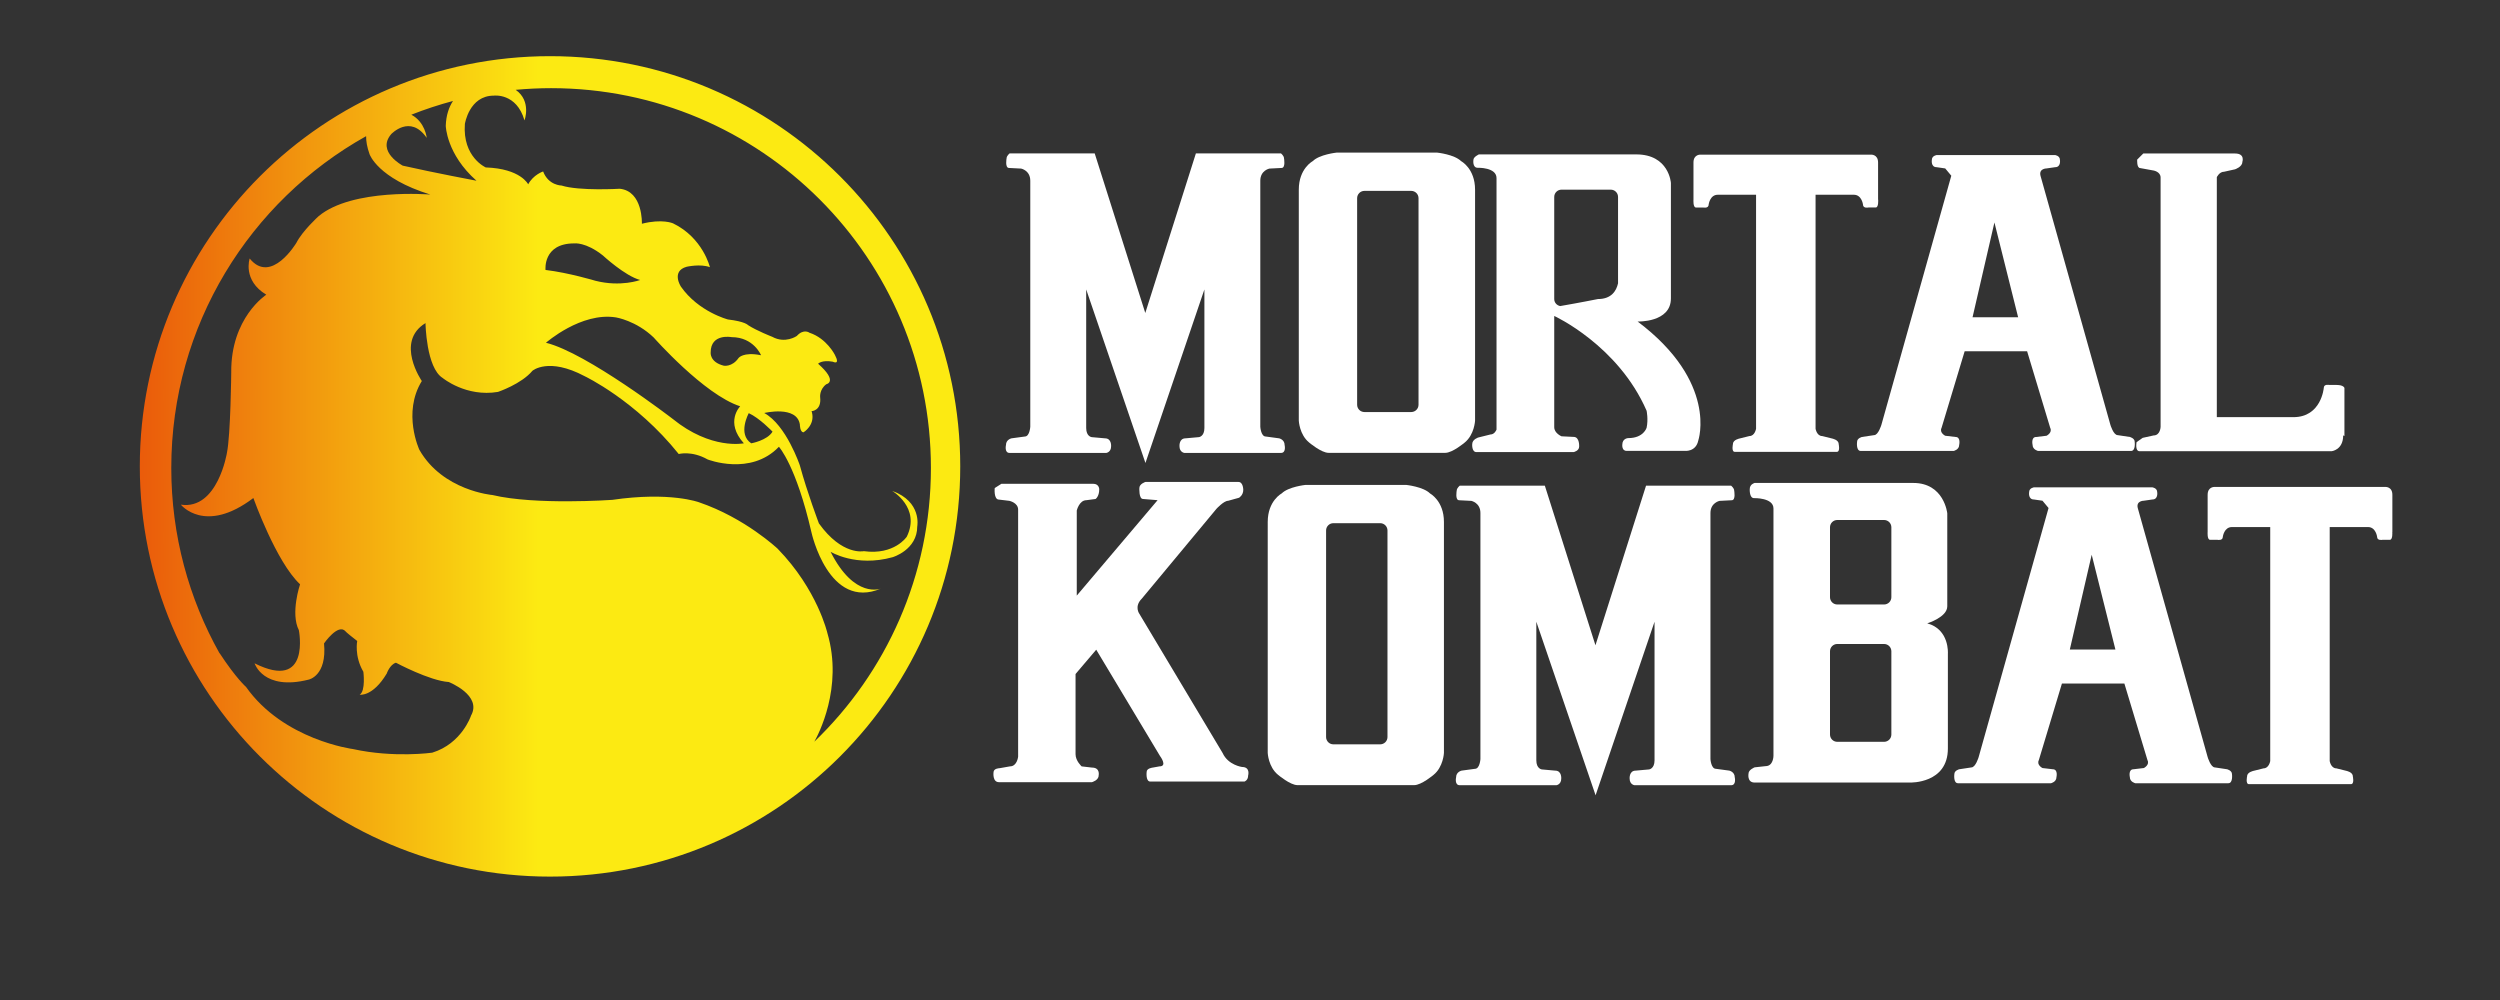 <?xml version="1.0" encoding="UTF-8" standalone="no"?>
<!-- Created with Inkscape (http://www.inkscape.org/) -->

<svg
   xmlns:dc="http://purl.org/dc/elements/1.1/"
   xmlns:cc="http://creativecommons.org/ns#"
   xmlns:rdf="http://www.w3.org/1999/02/22-rdf-syntax-ns#"
   xmlns:svg="http://www.w3.org/2000/svg"
   xmlns="http://www.w3.org/2000/svg"
   xmlns:xlink="http://www.w3.org/1999/xlink"
   xmlns:sodipodi="http://sodipodi.sourceforge.net/DTD/sodipodi-0.dtd"
   xmlns:inkscape="http://www.inkscape.org/namespaces/inkscape"
   version="1.1"
   id="svg2"
   xml:space="preserve"
   width="500"
   height="200"
   viewBox="0 0 500 200"
   sodipodi:docname="mortalkombat.svg"
   inkscape:version="0.92.5 (2060ec1f9f, 2020-04-08)"><rect x="0" y="0" width="500" height="200" fill="#333333" stroke="none"/><defs
     id="defs6"><clipPath
       clipPathUnits="userSpaceOnUse"
       id="clipPath18"><path
         d="M 0,396.85 H 595.28 V 0 H 0 Z"
         id="path16"
         inkscape:connector-curvature="0" /></clipPath><clipPath
       clipPathUnits="userSpaceOnUse"
       id="clipPath34"><path
         d="m 175.135,266.175 c 0,0 -9.999,-16.667 -40.167,-28 v 0 l -4.916,-12.75 -5.334,0.083 c 0,0 -5.749,-10.584 -37.416,-24.833 v 0 h 33.083 c 0,-1 -14.388,-46.875 -33.756,-65.5 v 0 c 0,0 59.756,10.5 77.006,85.249 v 0 l 5.5,16.001 h 38 l 19.25,29.75 z"
         id="path32"
         inkscape:connector-curvature="0" /></clipPath><linearGradient
       x1="0"
       y1="0"
       x2="1"
       y2="0"
       gradientUnits="userSpaceOnUse"
       gradientTransform="matrix(91.664,158.766,158.766,-91.664,96.747,129.333)"
       spreadMethod="pad"
       id="linearGradient50"><stop
         style="stop-opacity:1;stop-color:#295da9"
         offset="0"
         id="stop40" /><stop
         style="stop-opacity:1;stop-color:#295da9"
         offset="0.005"
         id="stop42" /><stop
         style="stop-opacity:1;stop-color:#295da9"
         offset="0.336"
         id="stop44" /><stop
         style="stop-opacity:1;stop-color:#272e65"
         offset="0.796"
         id="stop46" /><stop
         style="stop-opacity:1;stop-color:#272e65"
         offset="1"
         id="stop48" /></linearGradient><clipPath
       clipPathUnits="userSpaceOnUse"
       id="clipPath60"><path
         d="M 0,396.85 H 595.28 V 0 H 0 Z"
         id="path58"
         inkscape:connector-curvature="0" /></clipPath><clipPath
       clipPathUnits="userSpaceOnUse"
       id="clipPath72"><path
         d="m 191.189,251.41 -2.814,-6.94 7.784,-0.094 -7.316,-19.037 h 8.722 l 7.315,19.131 h 7.034 l 2.721,6.94 z"
         id="path70"
         inkscape:connector-curvature="0" /></clipPath><linearGradient
       x1="0"
       y1="0"
       x2="1"
       y2="0"
       gradientUnits="userSpaceOnUse"
       gradientTransform="matrix(-1.1e-6,-26.071,-26.071,1.1e-6,201.505,251.41)"
       spreadMethod="pad"
       id="linearGradient86"><stop
         style="stop-opacity:1;stop-color:#e6342a"
         offset="0"
         id="stop78" /><stop
         style="stop-opacity:1;stop-color:#e6342a"
         offset="0.01"
         id="stop80" /><stop
         style="stop-opacity:1;stop-color:#f9b233"
         offset="0.99"
         id="stop82" /><stop
         style="stop-opacity:1;stop-color:#f9b233"
         offset="1"
         id="stop84" /></linearGradient><clipPath
       clipPathUnits="userSpaceOnUse"
       id="clipPath96"><path
         d="m 239.206,251.41 c -0.281,0 -3.844,-9.471 -3.844,-9.471 v 0 h -10.599 l 3.095,9.471 h -8.44 l -9.754,-26.071 h 8.536 l 3.749,9.66 h 10.973 l -3.562,-9.66 h 8.814 c 0,0 9.566,26.071 9.847,26.071 v 0 c 0.188,0 -3.667,0.001 -6.342,0.001 v 0 c -1.337,0 -2.38,0 -2.473,-0.001"
         id="path94"
         inkscape:connector-curvature="0" /></clipPath><linearGradient
       x1="0"
       y1="0"
       x2="1"
       y2="0"
       gradientUnits="userSpaceOnUse"
       gradientTransform="matrix(-1.1e-6,-26.072,-26.072,1.1e-6,228.846,251.411)"
       spreadMethod="pad"
       id="linearGradient110"><stop
         style="stop-opacity:1;stop-color:#e6342a"
         offset="0"
         id="stop102" /><stop
         style="stop-opacity:1;stop-color:#e6342a"
         offset="0.01"
         id="stop104" /><stop
         style="stop-opacity:1;stop-color:#f9b233"
         offset="0.99"
         id="stop106" /><stop
         style="stop-opacity:1;stop-color:#f9b233"
         offset="1"
         id="stop108" /></linearGradient><clipPath
       clipPathUnits="userSpaceOnUse"
       id="clipPath120"><path
         d="m 252.526,251.41 -9.755,-26.071 h 23.165 l 2.439,6.847 h -14.35 l 1.031,2.907 h 14.35 l 2.625,6.751 h -14.347 l 1.031,2.627 h 14.255 l 3.001,6.939 z"
         id="path118"
         inkscape:connector-curvature="0" /></clipPath><linearGradient
       x1="0"
       y1="0"
       x2="1"
       y2="0"
       gradientUnits="userSpaceOnUse"
       gradientTransform="matrix(-1.1e-6,-26.071,-26.071,1.1e-6,259.371,251.41)"
       spreadMethod="pad"
       id="linearGradient134"><stop
         style="stop-opacity:1;stop-color:#e6342a"
         offset="0"
         id="stop126" /><stop
         style="stop-opacity:1;stop-color:#e6342a"
         offset="0.01"
         id="stop128" /><stop
         style="stop-opacity:1;stop-color:#f9b233"
         offset="0.99"
         id="stop130" /><stop
         style="stop-opacity:1;stop-color:#f9b233"
         offset="1"
         id="stop132" /></linearGradient><clipPath
       clipPathUnits="userSpaceOnUse"
       id="clipPath144"><path
         d="m 309.733,251.41 -11.821,-10.502 h -1.026 l 3.751,10.502 h -8.628 l -9.847,-26.071 h 8.722 l 4.97,13.035 4.501,-13.035 h 8.816 l -4.596,14.068 13.504,12.003 z"
         id="path142"
         inkscape:connector-curvature="0" /></clipPath><linearGradient
       x1="0"
       y1="0"
       x2="1"
       y2="0"
       gradientUnits="userSpaceOnUse"
       gradientTransform="matrix(-1.1e-6,-26.071,-26.071,1.1e-6,300.121,251.41)"
       spreadMethod="pad"
       id="linearGradient158"><stop
         style="stop-opacity:1;stop-color:#e6342a"
         offset="0"
         id="stop150" /><stop
         style="stop-opacity:1;stop-color:#e6342a"
         offset="0.01"
         id="stop152" /><stop
         style="stop-opacity:1;stop-color:#f9b233"
         offset="0.99"
         id="stop154" /><stop
         style="stop-opacity:1;stop-color:#f9b233"
         offset="1"
         id="stop156" /></linearGradient><clipPath
       clipPathUnits="userSpaceOnUse"
       id="clipPath168"><path
         d="m 323.051,251.41 -9.845,-26.071 h 9.002 l 9.566,26.071 z"
         id="path166"
         inkscape:connector-curvature="0" /></clipPath><linearGradient
       x1="0"
       y1="0"
       x2="1"
       y2="0"
       gradientUnits="userSpaceOnUse"
       gradientTransform="matrix(-1.1e-6,-26.071,-26.071,1.1e-6,322.49,251.41)"
       spreadMethod="pad"
       id="linearGradient182"><stop
         style="stop-opacity:1;stop-color:#e6342a"
         offset="0"
         id="stop174" /><stop
         style="stop-opacity:1;stop-color:#e6342a"
         offset="0.01"
         id="stop176" /><stop
         style="stop-opacity:1;stop-color:#f9b233"
         offset="0.99"
         id="stop178" /><stop
         style="stop-opacity:1;stop-color:#f9b233"
         offset="1"
         id="stop180" /></linearGradient><clipPath
       clipPathUnits="userSpaceOnUse"
       id="clipPath192"><path
         d="m 360.689,251.421 c -2.012,-0.027 -3.922,-0.054 -3.965,-0.011 v 0 c -0.095,0.093 -4.877,-13.036 -4.877,-13.036 v 0 l -7.409,13.036 h -7.691 l -10.035,-26.071 h 8.629 l 5.346,13.881 8.064,-13.881 h 6.848 c 0,0 9.611,25.931 9.751,26.071 v 0 c 0.034,0.034 -0.447,0.046 -1.197,0.046 v 0 c -0.906,0 -2.205,-0.017 -3.464,-0.035"
         id="path190"
         inkscape:connector-curvature="0" /></clipPath><linearGradient
       x1="0"
       y1="0"
       x2="1"
       y2="0"
       gradientUnits="userSpaceOnUse"
       gradientTransform="matrix(-1.1e-6,-26.117,-26.117,1.1e-6,346.032,251.456)"
       spreadMethod="pad"
       id="linearGradient206"><stop
         style="stop-opacity:1;stop-color:#e6342a"
         offset="0"
         id="stop198" /><stop
         style="stop-opacity:1;stop-color:#e6342a"
         offset="0.01"
         id="stop200" /><stop
         style="stop-opacity:1;stop-color:#f9b233"
         offset="0.99"
         id="stop202" /><stop
         style="stop-opacity:1;stop-color:#f9b233"
         offset="1"
         id="stop204" /></linearGradient><clipPath
       clipPathUnits="userSpaceOnUse"
       id="clipPath216"><path
         d="m 372.73,249.739 c -1.891,-1.032 -3.723,-2.258 -5.258,-3.774 v 0 c -3.106,-3.063 -5.965,-7.91 -4.909,-12.448 v 0 c 0.541,-2.327 2.196,-4.237 4.119,-5.588 v 0 c 1.501,-1.053 3.24,-1.746 5.034,-2.102 v 0 c 4.794,-0.949 9.897,-0.488 14.759,-0.488 v 0 l 6.176,16.891 c 0,0 -9.992,-0.182 -9.931,0 v 0 c 0.06,0.181 -5.994,-6.965 -5.994,-6.965 v 0 h 4.48 l -1.211,-2.725 c -11.445,-0.787 -8.237,6.238 -8.237,6.238 v 0 c 3.27,6.783 9.206,6.056 9.206,6.056 v 0 h 8.539 l 5.929,6.616 c -0.543,-0.027 -8.169,0.006 -8.169,0.006 v 0 c -1.35,0.099 -2.595,0.142 -3.742,0.142 v 0 c -7.551,0 -10.791,-1.859 -10.791,-1.859 m 22.702,1.711 c 0.038,0.002 0.042,0.004 0.006,0.006 v 0 z"
         id="path214"
         inkscape:connector-curvature="0" /></clipPath><linearGradient
       x1="0"
       y1="0"
       x2="1"
       y2="0"
       gradientUnits="userSpaceOnUse"
       gradientTransform="matrix(-1.2e-6,-26.371,-26.371,1.2e-6,378.901,251.598)"
       spreadMethod="pad"
       id="linearGradient230"><stop
         style="stop-opacity:1;stop-color:#e6342a"
         offset="0"
         id="stop222" /><stop
         style="stop-opacity:1;stop-color:#e6342a"
         offset="0.01"
         id="stop224" /><stop
         style="stop-opacity:1;stop-color:#f9b233"
         offset="0.99"
         id="stop226" /><stop
         style="stop-opacity:1;stop-color:#f9b233"
         offset="1"
         id="stop228" /></linearGradient><clipPath
       clipPathUnits="userSpaceOnUse"
       id="clipPath240"><path
         d="m 413.146,249.066 c -8.706,-5.017 -13.081,-13.743 -9.766,-19.49 v 0 c 3.308,-5.75 13.056,-6.348 21.767,-1.331 v 0 c 8.703,5.016 13.075,13.744 9.762,19.493 v 0 c -1.802,3.131 -5.512,4.733 -9.925,4.733 v 0 c -3.69,0.001 -7.871,-1.12 -11.838,-3.405 m 0.202,-14.591 c -1.597,2.203 -0.335,5.842 2.815,8.126 v 0 c 3.154,2.285 7.006,2.35 8.602,0.146 v 0 c 1.597,-2.204 0.336,-5.843 -2.814,-8.127 v 0 c -1.614,-1.169 -3.411,-1.757 -4.995,-1.757 v 0 c -1.511,0 -2.828,0.535 -3.608,1.612"
         id="path238"
         inkscape:connector-curvature="0" /></clipPath><linearGradient
       x1="0"
       y1="0"
       x2="1"
       y2="0"
       gradientUnits="userSpaceOnUse"
       gradientTransform="matrix(-1.2e-6,-27.631,-27.631,1.2e-6,419.145,252.471)"
       spreadMethod="pad"
       id="linearGradient254"><stop
         style="stop-opacity:1;stop-color:#e6342a"
         offset="0"
         id="stop246" /><stop
         style="stop-opacity:1;stop-color:#e6342a"
         offset="0.01"
         id="stop248" /><stop
         style="stop-opacity:1;stop-color:#f9b233"
         offset="0.99"
         id="stop250" /><stop
         style="stop-opacity:1;stop-color:#f9b233"
         offset="1"
         id="stop252" /></linearGradient><clipPath
       clipPathUnits="userSpaceOnUse"
       id="clipPath264"><path
         d="m 442.66,251.599 -9.989,-25.957 h 8.994 l 3.447,9.871 h 13.844 l 2.687,6.835 h -13.552 l 0.877,2.627 h 13.902 l 2.57,6.624 z"
         id="path262"
         inkscape:connector-curvature="0" /></clipPath><linearGradient
       x1="0"
       y1="0"
       x2="1"
       y2="0"
       gradientUnits="userSpaceOnUse"
       gradientTransform="matrix(-1.1e-6,-25.957,-25.957,1.1e-6,449.056,251.599)"
       spreadMethod="pad"
       id="linearGradient278"><stop
         style="stop-opacity:1;stop-color:#e6342a"
         offset="0"
         id="stop270" /><stop
         style="stop-opacity:1;stop-color:#e6342a"
         offset="0.01"
         id="stop272" /><stop
         style="stop-opacity:1;stop-color:#f9b233"
         offset="0.99"
         id="stop274" /><stop
         style="stop-opacity:1;stop-color:#f9b233"
         offset="1"
         id="stop276" /></linearGradient><clipPath
       clipPathUnits="userSpaceOnUse"
       id="clipPath288"><path
         d="M 0,396.85 H 595.28 V 0 H 0 Z"
         id="path286"
         inkscape:connector-curvature="0" /></clipPath><clipPath
       clipPathUnits="userSpaceOnUse"
       id="clipPath332"><path
         d="m 191.189,251.41 -2.814,-6.94 7.784,-0.094 -7.316,-19.037 h 8.722 l 7.315,19.131 h 7.034 l 2.721,6.94 z"
         id="path330"
         inkscape:connector-curvature="0" /></clipPath><linearGradient
       x1="0"
       y1="0"
       x2="1"
       y2="0"
       gradientUnits="userSpaceOnUse"
       gradientTransform="matrix(-1.1e-6,-26.071,-26.071,1.1e-6,201.505,251.41)"
       spreadMethod="pad"
       id="linearGradient346"><stop
         style="stop-opacity:1;stop-color:#e6342a"
         offset="0"
         id="stop338" /><stop
         style="stop-opacity:1;stop-color:#e6342a"
         offset="0.01"
         id="stop340" /><stop
         style="stop-opacity:1;stop-color:#f9b233"
         offset="0.99"
         id="stop342" /><stop
         style="stop-opacity:1;stop-color:#f9b233"
         offset="1"
         id="stop344" /></linearGradient><clipPath
       clipPathUnits="userSpaceOnUse"
       id="clipPath356"><path
         d="m 239.206,251.41 c -0.281,0 -3.844,-9.471 -3.844,-9.471 v 0 h -10.599 l 3.095,9.471 h -8.44 l -9.754,-26.071 h 8.536 l 3.749,9.66 h 10.973 l -3.562,-9.66 h 8.814 c 0,0 9.566,26.071 9.847,26.071 v 0 c 0.188,0 -3.667,0.001 -6.342,0.001 v 0 c -1.337,0 -2.38,0 -2.473,-0.001"
         id="path354"
         inkscape:connector-curvature="0" /></clipPath><linearGradient
       x1="0"
       y1="0"
       x2="1"
       y2="0"
       gradientUnits="userSpaceOnUse"
       gradientTransform="matrix(-1.1e-6,-26.072,-26.072,1.1e-6,228.846,251.411)"
       spreadMethod="pad"
       id="linearGradient370"><stop
         style="stop-opacity:1;stop-color:#e6342a"
         offset="0"
         id="stop362" /><stop
         style="stop-opacity:1;stop-color:#e6342a"
         offset="0.01"
         id="stop364" /><stop
         style="stop-opacity:1;stop-color:#f9b233"
         offset="0.99"
         id="stop366" /><stop
         style="stop-opacity:1;stop-color:#f9b233"
         offset="1"
         id="stop368" /></linearGradient><clipPath
       clipPathUnits="userSpaceOnUse"
       id="clipPath380"><path
         d="m 252.526,251.41 -9.755,-26.071 h 23.165 l 2.439,6.847 h -14.35 l 1.031,2.907 h 14.35 l 2.625,6.751 h -14.347 l 1.031,2.627 h 14.255 l 3.001,6.939 z"
         id="path378"
         inkscape:connector-curvature="0" /></clipPath><linearGradient
       x1="0"
       y1="0"
       x2="1"
       y2="0"
       gradientUnits="userSpaceOnUse"
       gradientTransform="matrix(-1.1e-6,-26.071,-26.071,1.1e-6,259.371,251.41)"
       spreadMethod="pad"
       id="linearGradient394"><stop
         style="stop-opacity:1;stop-color:#e6342a"
         offset="0"
         id="stop386" /><stop
         style="stop-opacity:1;stop-color:#e6342a"
         offset="0.01"
         id="stop388" /><stop
         style="stop-opacity:1;stop-color:#f9b233"
         offset="0.99"
         id="stop390" /><stop
         style="stop-opacity:1;stop-color:#f9b233"
         offset="1"
         id="stop392" /></linearGradient><clipPath
       clipPathUnits="userSpaceOnUse"
       id="clipPath404"><path
         d="m 309.733,251.41 -11.821,-10.502 h -1.026 l 3.751,10.502 h -8.628 l -9.847,-26.071 h 8.722 l 4.97,13.035 4.501,-13.035 h 8.816 l -4.596,14.068 13.504,12.003 z"
         id="path402"
         inkscape:connector-curvature="0" /></clipPath><linearGradient
       x1="0"
       y1="0"
       x2="1"
       y2="0"
       gradientUnits="userSpaceOnUse"
       gradientTransform="matrix(-1.1e-6,-26.071,-26.071,1.1e-6,300.121,251.41)"
       spreadMethod="pad"
       id="linearGradient418"><stop
         style="stop-opacity:1;stop-color:#e6342a"
         offset="0"
         id="stop410" /><stop
         style="stop-opacity:1;stop-color:#e6342a"
         offset="0.01"
         id="stop412" /><stop
         style="stop-opacity:1;stop-color:#f9b233"
         offset="0.99"
         id="stop414" /><stop
         style="stop-opacity:1;stop-color:#f9b233"
         offset="1"
         id="stop416" /></linearGradient><clipPath
       clipPathUnits="userSpaceOnUse"
       id="clipPath428"><path
         d="m 323.051,251.41 -9.845,-26.071 h 9.002 l 9.566,26.071 z"
         id="path426"
         inkscape:connector-curvature="0" /></clipPath><linearGradient
       x1="0"
       y1="0"
       x2="1"
       y2="0"
       gradientUnits="userSpaceOnUse"
       gradientTransform="matrix(-1.1e-6,-26.071,-26.071,1.1e-6,322.49,251.41)"
       spreadMethod="pad"
       id="linearGradient442"><stop
         style="stop-opacity:1;stop-color:#e6342a"
         offset="0"
         id="stop434" /><stop
         style="stop-opacity:1;stop-color:#e6342a"
         offset="0.01"
         id="stop436" /><stop
         style="stop-opacity:1;stop-color:#f9b233"
         offset="0.99"
         id="stop438" /><stop
         style="stop-opacity:1;stop-color:#f9b233"
         offset="1"
         id="stop440" /></linearGradient><clipPath
       clipPathUnits="userSpaceOnUse"
       id="clipPath452"><path
         d="m 360.689,251.421 c -2.012,-0.027 -3.922,-0.054 -3.965,-0.011 v 0 c -0.095,0.093 -4.877,-13.036 -4.877,-13.036 v 0 l -7.409,13.036 h -7.691 l -10.035,-26.071 h 8.629 l 5.346,13.881 8.064,-13.881 h 6.848 c 0,0 9.611,25.931 9.751,26.071 v 0 c 0.034,0.034 -0.447,0.046 -1.197,0.046 v 0 c -0.906,0 -2.205,-0.017 -3.464,-0.035"
         id="path450"
         inkscape:connector-curvature="0" /></clipPath><linearGradient
       x1="0"
       y1="0"
       x2="1"
       y2="0"
       gradientUnits="userSpaceOnUse"
       gradientTransform="matrix(-1.1e-6,-26.117,-26.117,1.1e-6,346.032,251.456)"
       spreadMethod="pad"
       id="linearGradient466"><stop
         style="stop-opacity:1;stop-color:#e6342a"
         offset="0"
         id="stop458" /><stop
         style="stop-opacity:1;stop-color:#e6342a"
         offset="0.01"
         id="stop460" /><stop
         style="stop-opacity:1;stop-color:#f9b233"
         offset="0.99"
         id="stop462" /><stop
         style="stop-opacity:1;stop-color:#f9b233"
         offset="1"
         id="stop464" /></linearGradient><clipPath
       clipPathUnits="userSpaceOnUse"
       id="clipPath476"><path
         d="m 372.73,249.739 c -1.891,-1.032 -3.723,-2.258 -5.258,-3.774 v 0 c -3.106,-3.063 -5.965,-7.91 -4.909,-12.448 v 0 c 0.541,-2.327 2.196,-4.237 4.119,-5.588 v 0 c 1.501,-1.053 3.24,-1.746 5.034,-2.102 v 0 c 4.794,-0.949 9.897,-0.488 14.759,-0.488 v 0 l 6.176,16.891 c 0,0 -9.992,-0.182 -9.931,0 v 0 c 0.06,0.181 -5.994,-6.965 -5.994,-6.965 v 0 h 4.48 l -1.211,-2.725 c -11.445,-0.787 -8.237,6.238 -8.237,6.238 v 0 c 3.27,6.783 9.206,6.056 9.206,6.056 v 0 h 8.539 l 5.929,6.616 c -0.543,-0.027 -8.169,0.006 -8.169,0.006 v 0 c -1.35,0.099 -2.595,0.142 -3.742,0.142 v 0 c -7.551,0 -10.791,-1.859 -10.791,-1.859 m 22.702,1.711 c 0.038,0.002 0.042,0.004 0.006,0.006 v 0 z"
         id="path474"
         inkscape:connector-curvature="0" /></clipPath><linearGradient
       x1="0"
       y1="0"
       x2="1"
       y2="0"
       gradientUnits="userSpaceOnUse"
       gradientTransform="matrix(-1.2e-6,-26.371,-26.371,1.2e-6,378.901,251.598)"
       spreadMethod="pad"
       id="linearGradient490"><stop
         style="stop-opacity:1;stop-color:#e6342a"
         offset="0"
         id="stop482" /><stop
         style="stop-opacity:1;stop-color:#e6342a"
         offset="0.01"
         id="stop484" /><stop
         style="stop-opacity:1;stop-color:#f9b233"
         offset="0.99"
         id="stop486" /><stop
         style="stop-opacity:1;stop-color:#f9b233"
         offset="1"
         id="stop488" /></linearGradient><clipPath
       clipPathUnits="userSpaceOnUse"
       id="clipPath500"><path
         d="m 413.146,249.066 c -8.706,-5.017 -13.081,-13.743 -9.766,-19.49 v 0 c 3.308,-5.75 13.056,-6.348 21.767,-1.331 v 0 c 8.703,5.016 13.075,13.744 9.762,19.493 v 0 c -1.802,3.131 -5.512,4.733 -9.925,4.733 v 0 c -3.69,0.001 -7.871,-1.12 -11.838,-3.405 m 0.202,-14.591 c -1.597,2.203 -0.335,5.842 2.815,8.126 v 0 c 3.154,2.285 7.006,2.35 8.602,0.146 v 0 c 1.597,-2.204 0.336,-5.843 -2.814,-8.127 v 0 c -1.614,-1.169 -3.411,-1.757 -4.995,-1.757 v 0 c -1.511,0 -2.828,0.535 -3.608,1.612"
         id="path498"
         inkscape:connector-curvature="0" /></clipPath><linearGradient
       x1="0"
       y1="0"
       x2="1"
       y2="0"
       gradientUnits="userSpaceOnUse"
       gradientTransform="matrix(-1.2e-6,-27.631,-27.631,1.2e-6,419.145,252.471)"
       spreadMethod="pad"
       id="linearGradient514"><stop
         style="stop-opacity:1;stop-color:#e6342a"
         offset="0"
         id="stop506" /><stop
         style="stop-opacity:1;stop-color:#e6342a"
         offset="0.01"
         id="stop508" /><stop
         style="stop-opacity:1;stop-color:#f9b233"
         offset="0.99"
         id="stop510" /><stop
         style="stop-opacity:1;stop-color:#f9b233"
         offset="1"
         id="stop512" /></linearGradient><clipPath
       clipPathUnits="userSpaceOnUse"
       id="clipPath524"><path
         d="m 442.66,251.599 -9.989,-25.957 h 8.994 l 3.447,9.871 h 13.844 l 2.687,6.835 h -13.552 l 0.877,2.627 h 13.902 l 2.57,6.624 z"
         id="path522"
         inkscape:connector-curvature="0" /></clipPath><linearGradient
       x1="0"
       y1="0"
       x2="1"
       y2="0"
       gradientUnits="userSpaceOnUse"
       gradientTransform="matrix(-1.1e-6,-25.957,-25.957,1.1e-6,449.056,251.599)"
       spreadMethod="pad"
       id="linearGradient538"><stop
         style="stop-opacity:1;stop-color:#e6342a"
         offset="0"
         id="stop530" /><stop
         style="stop-opacity:1;stop-color:#e6342a"
         offset="0.01"
         id="stop532" /><stop
         style="stop-opacity:1;stop-color:#f9b233"
         offset="0.99"
         id="stop534" /><stop
         style="stop-opacity:1;stop-color:#f9b233"
         offset="1"
         id="stop536" /></linearGradient><clipPath
       clipPathUnits="userSpaceOnUse"
       id="clipPath548"><path
         d="M 0,396.85 H 595.28 V 0 H 0 Z"
         id="path546"
         inkscape:connector-curvature="0" /></clipPath><clipPath
       clipPathUnits="userSpaceOnUse"
       id="clipPath588"><path
         d="m 148.96,216.082 -22.375,-59.125 h 16.25 l 9.125,24.25 h 21 l 5.25,14.375 h -20.625 l 2.625,6.625 h 20.375 l 4.875,13.875 z"
         id="path586"
         inkscape:connector-curvature="0" /></clipPath><linearGradient
       x1="0"
       y1="0"
       x2="1"
       y2="0"
       gradientUnits="userSpaceOnUse"
       gradientTransform="matrix(-2.6e-6,-59.125,-59.125,2.6e-6,156.022,216.082)"
       spreadMethod="pad"
       id="linearGradient602"><stop
         style="stop-opacity:1;stop-color:#ea5b0b"
         offset="0"
         id="stop594" /><stop
         style="stop-opacity:1;stop-color:#fcea12"
         offset="0.486"
         id="stop596" /><stop
         style="stop-opacity:1;stop-color:#fcea12"
         offset="0.99"
         id="stop598" /><stop
         style="stop-opacity:1;stop-color:#fcea12"
         offset="1"
         id="stop600" /></linearGradient><clipPath
       clipPathUnits="userSpaceOnUse"
       id="clipPath612"><path
         d="m 194.085,216.082 -23.25,-59.125 h 16.5 l 22.875,59.125 z"
         id="path610"
         inkscape:connector-curvature="0" /></clipPath><linearGradient
       x1="0"
       y1="0"
       x2="1"
       y2="0"
       gradientUnits="userSpaceOnUse"
       gradientTransform="matrix(-2.6e-6,-59.125,-59.125,2.6e-6,190.522,216.082)"
       spreadMethod="pad"
       id="linearGradient626"><stop
         style="stop-opacity:1;stop-color:#ea5b0b"
         offset="0"
         id="stop618" /><stop
         style="stop-opacity:1;stop-color:#fcea12"
         offset="0.486"
         id="stop620" /><stop
         style="stop-opacity:1;stop-color:#fcea12"
         offset="0.99"
         id="stop622" /><stop
         style="stop-opacity:1;stop-color:#fcea12"
         offset="1"
         id="stop624" /></linearGradient><clipPath
       clipPathUnits="userSpaceOnUse"
       id="clipPath636"><path
         d="m 241.085,216.082 c -4.824,-0.195 -10.177,-1.072 -14.635,-2.97 v 0 c -6.127,-2.608 -12.083,-7.142 -15.815,-12.678 v 0 c -3.477,-5.157 -6.548,-10.403 -7.111,-16.805 v 0 c -0.247,-2.816 -0.388,-5.62 0.003,-8.43 v 0 c 0.651,-4.683 2.12,-9.931 5.647,-13.273 v 0 c 2.449,-2.317 6.604,-4.969 10.136,-4.969 v 0 h 21.326 l 13.074,34.375 -19,0.125 -11.75,-14.5 h 8.75 l -2.5,-5.75 c -6.924,-0.537 -10.308,5.512 -9.954,11.716 v 0 c 0.169,2.97 1.818,6.758 3.329,9.282 v 0 c 2.778,4.644 7.625,7.383 12.726,8.785 v 0 c 2.477,0.681 5.029,1.039 7.594,1.151 v 0 c 1.278,0.054 2.557,0.047 3.835,0.007 v 0 c 0.497,-0.015 3.6,-0.496 3.845,-0.191 v 0 c 0.007,0.01 11.375,14.125 11.375,14.125 v 0 z"
         id="path634"
         inkscape:connector-curvature="0" /></clipPath><linearGradient
       x1="0"
       y1="0"
       x2="1"
       y2="0"
       gradientUnits="userSpaceOnUse"
       gradientTransform="matrix(-2.6e-6,-59.125,-59.125,2.6e-6,232.622,216.082)"
       spreadMethod="pad"
       id="linearGradient650"><stop
         style="stop-opacity:1;stop-color:#ea5b0b"
         offset="0"
         id="stop642" /><stop
         style="stop-opacity:1;stop-color:#fcea12"
         offset="0.486"
         id="stop644" /><stop
         style="stop-opacity:1;stop-color:#fcea12"
         offset="0.99"
         id="stop646" /><stop
         style="stop-opacity:1;stop-color:#fcea12"
         offset="1"
         id="stop648" /></linearGradient><clipPath
       clipPathUnits="userSpaceOnUse"
       id="clipPath660"><path
         d="m 301.084,216.082 -8.499,-20.625 h -14.75 l 8.125,20.625 h -16.25 l -23.25,-59.125 h 16.75 l 9.5,24.5 14.25,-0.125 -8.875,-24.375 h 16.5 l 22.499,59.125 z"
         id="path658"
         inkscape:connector-curvature="0" /></clipPath><linearGradient
       x1="0"
       y1="0"
       x2="1"
       y2="0"
       gradientUnits="userSpaceOnUse"
       gradientTransform="matrix(-2.6e-6,-59.125,-59.125,2.6e-6,281.772,216.082)"
       spreadMethod="pad"
       id="linearGradient674"><stop
         style="stop-opacity:1;stop-color:#ea5b0b"
         offset="0"
         id="stop666" /><stop
         style="stop-opacity:1;stop-color:#fcea12"
         offset="0.486"
         id="stop668" /><stop
         style="stop-opacity:1;stop-color:#fcea12"
         offset="0.99"
         id="stop670" /><stop
         style="stop-opacity:1;stop-color:#fcea12"
         offset="1"
         id="stop672" /></linearGradient><clipPath
       clipPathUnits="userSpaceOnUse"
       id="clipPath684"><path
         d="m 322.959,216.082 -5.25,-13.625 h 12.375 l -17.125,-45.5 h 16.375 l 17.5,45.5 h 11.5 l 5.375,13.625 z"
         id="path682"
         inkscape:connector-curvature="0" /></clipPath><linearGradient
       x1="0"
       y1="0"
       x2="1"
       y2="0"
       gradientUnits="userSpaceOnUse"
       gradientTransform="matrix(-2.6e-6,-59.125,-59.125,2.6e-6,338.334,216.082)"
       spreadMethod="pad"
       id="linearGradient698"><stop
         style="stop-opacity:1;stop-color:#ea5b0b"
         offset="0"
         id="stop690" /><stop
         style="stop-opacity:1;stop-color:#fcea12"
         offset="0.486"
         id="stop692" /><stop
         style="stop-opacity:1;stop-color:#fcea12"
         offset="0.99"
         id="stop694" /><stop
         style="stop-opacity:1;stop-color:#fcea12"
         offset="1"
         id="stop696" /></linearGradient><clipPath
       clipPathUnits="userSpaceOnUse"
       id="clipPath708"><path
         d="m 370.604,216.082 -22.299,-59.125 h 40.726 l 4.928,14.469 h -24.293 l 4.108,9.975 h 22.181 l 5.047,14.084 h -21.83 l 2.699,7.16 h 22.533 l 5.047,13.437 z"
         id="path706"
         inkscape:connector-curvature="0" /></clipPath><linearGradient
       x1="0"
       y1="0"
       x2="1"
       y2="0"
       gradientUnits="userSpaceOnUse"
       gradientTransform="matrix(-2.6e-6,-59.125,-59.125,2.6e-6,378.878,216.082)"
       spreadMethod="pad"
       id="linearGradient722"><stop
         style="stop-opacity:1;stop-color:#ea5b0b"
         offset="0"
         id="stop714" /><stop
         style="stop-opacity:1;stop-color:#fcea12"
         offset="0.486"
         id="stop716" /><stop
         style="stop-opacity:1;stop-color:#fcea12"
         offset="0.99"
         id="stop718" /><stop
         style="stop-opacity:1;stop-color:#fcea12"
         offset="1"
         id="stop720" /></linearGradient><clipPath
       clipPathUnits="userSpaceOnUse"
       id="clipPath732"><path
         d="m 417.084,216.082 -22.25,-59.125 h 16.25 l 9.375,24.125 2.5,-24.125 h 16.125 l -1.875,25.875 c 12.375,9.875 13.375,21 13.375,21 v 0 c 1.25,11.5 -5.875,12.25 -5.875,12.25 v 0 z m 7.084,-24.875 c 0,0.001 5.916,15.166 5.916,15.166 v 0 h 3.918 c 0.594,0 1.256,-1.117 1.498,-1.518 v 0 c 0.699,-1.16 0.871,-2.404 0.611,-3.725 v 0 c -0.588,-2.97 -2.081,-5.862 -4.378,-7.862 v 0 c -0.923,-0.804 -1.975,-1.438 -3.155,-1.78 v 0 c -0.416,-0.122 -3.917,-0.284 -4.363,-0.284 v 0 c -0.031,0 -0.047,0.001 -0.047,0.003"
         id="path730"
         inkscape:connector-curvature="0" /></clipPath><linearGradient
       x1="0"
       y1="0"
       x2="1"
       y2="0"
       gradientUnits="userSpaceOnUse"
       gradientTransform="matrix(-2.6e-6,-59.125,-59.125,2.6e-6,422.783,216.082)"
       spreadMethod="pad"
       id="linearGradient746"><stop
         style="stop-opacity:1;stop-color:#ea5b0b"
         offset="0"
         id="stop738" /><stop
         style="stop-opacity:1;stop-color:#fcea12"
         offset="0.486"
         id="stop740" /><stop
         style="stop-opacity:1;stop-color:#fcea12"
         offset="0.99"
         id="stop742" /><stop
         style="stop-opacity:1;stop-color:#fcea12"
         offset="1"
         id="stop744" /></linearGradient><clipPath
       clipPathUnits="userSpaceOnUse"
       id="clipPath756"><path
         d="m 474.496,215.932 c -1.789,-0.625 -3.612,-1.411 -5.261,-2.348 v 0 c -3.093,-1.756 -6.069,-3.848 -8.342,-6.616 v 0 c -0.995,-1.209 -1.926,-2.552 -2.678,-3.928 v 0 c -1.946,-3.556 -3.424,-7.574 -2.031,-11.582 v 0 c 1.392,-4.004 4.962,-7.476 8.525,-9.626 v 0 c 0,0 7.668,-4.334 6.625,-7.125 v 0 c 0,0 -4.748,-9.792 -23.5,1.125 v 0 c 0,0 -5.998,-14.998 -6,-15 v 0 c -0.24,-0.602 7.772,-3.207 8.174,-3.31 v 0 c 6.6,-1.7 13.812,-1.44 20.23,0.884 v 0 c 4.994,1.806 9.631,4.746 13.141,8.751 v 0 c 1,1.141 1.888,2.381 2.668,3.682 v 0 c 2.523,4.205 4.381,9.526 1.883,14.184 v 0 c -2.157,4.02 -6.723,6.056 -10.379,8.452 v 0 c -2.227,1.46 -7.9,3.987 -5.443,7.533 v 0 c 0.562,0.812 1.617,1.536 2.529,1.896 v 0 c 1.023,0.404 2.246,0.674 3.351,0.687 v 0 c 1.848,0.02 3.826,-0.386 5.596,-0.884 v 0 c 0,0 5.687,-2.562 8.75,-7.5 v 0 c 0,0 5.998,16.744 6,16.75 v 0 c 0.25,0.702 -3.582,2.373 -4.072,2.607 v 0 c -3.717,1.774 -7.695,2.736 -11.694,2.736 v 0 c -2.706,10e-4 -5.42,-0.44 -8.072,-1.368"
         id="path754"
         inkscape:connector-curvature="0" /></clipPath><linearGradient
       x1="0"
       y1="0"
       x2="1"
       y2="0"
       gradientUnits="userSpaceOnUse"
       gradientTransform="matrix(-2.7e-6,-60.877,-60.877,2.7e-6,470.088,217.3)"
       spreadMethod="pad"
       id="linearGradient770"><stop
         style="stop-opacity:1;stop-color:#ea5b0b"
         offset="0"
         id="stop762" /><stop
         style="stop-opacity:1;stop-color:#fcea12"
         offset="0.486"
         id="stop764" /><stop
         style="stop-opacity:1;stop-color:#fcea12"
         offset="0.99"
         id="stop766" /><stop
         style="stop-opacity:1;stop-color:#fcea12"
         offset="1"
         id="stop768" /></linearGradient><linearGradient
       inkscape:collect="always"
       xlink:href="#linearGradient770"
       id="linearGradient2423"
       x1="3.038"
       y1="74.522"
       x2="132.865"
       y2="74.522"
       gradientUnits="userSpaceOnUse"
       gradientTransform="matrix(0.948,0,0,0.948,18.095,9.404)" /></defs><sodipodi:namedview
     pagecolor="#ffffff"
     bordercolor="#666666"
     borderopacity="1"
     objecttolerance="10"
     gridtolerance="10"
     guidetolerance="10"
     inkscape:pageopacity="0"
     inkscape:pageshadow="2"
     inkscape:window-width="1366"
     inkscape:window-height="740"
     id="namedview4"
     showgrid="false"
     inkscape:pagecheckerboard="true"
     inkscape:zoom="1.3797804"
     inkscape:cx="273.81952"
     inkscape:cy="50.193576"
     inkscape:window-x="0"
     inkscape:window-y="0"
     inkscape:window-maximized="1"
     inkscape:current-layer="g10" /><g
     id="g10"
     inkscape:groupmode="layer"
     inkscape:label="the-king-of-fighters-seeklogo.com"
     transform="matrix(1.333,0,0,-1.333,0,200)"><path
       style="fill:url(#linearGradient2423);fill-opacity:1;fill-rule:evenodd;stroke-width:0.734"
       inkscape:connector-curvature="0"
       id="path12"
       d="m 82.524,141.61 c -33.99,0 -61.548,-27.558 -61.548,-61.548 0,-33.99 27.558,-61.548 61.548,-61.548 33.99,0 61.548,27.558 61.548,61.548 0,33.99 -27.558,61.548 -61.548,61.548 z M 58.675,129.893 c 0,0 2.859,3.079 5.348,-0.543 0,0 -0.215,2.372 -2.309,3.476 2.029,0.803 4.116,1.491 6.251,2.061 -0.603,-0.922 -1.034,-2.133 -1.084,-3.726 0,0 0.092,-4.255 4.61,-8.241 0,0 -6.27,1.176 -11.063,2.262 0,0 -3.965,2.082 -1.752,4.707 z M 70.659,42.63 c 0,0 -1.383,-4.164 -5.809,-5.522 0,0 -5.717,-0.815 -11.893,0.543 0,0 -10.422,1.357 -16.045,9.324 0,0 -1.476,1.267 -3.965,5.07 v -0.043 c -4.615,8.234 -7.248,17.72 -7.248,27.825 0,21.393 11.794,40.035 29.233,49.782 -0.01,-0.745 0.132,-1.633 0.513,-2.698 0,0 1.199,-3.621 9.127,-6.066 0,0 -11.71,0.996 -16.784,-3.258 0,0 -2.398,-2.173 -3.319,-3.983 0,0 -3.781,-6.337 -7.008,-2.353 0,0 -1.107,-3.26 2.49,-5.432 0,0 -5.348,-3.441 -5.256,-11.675 0,0 -0.092,-9.324 -0.645,-12.041 0,0 -1.383,-8.6 -6.916,-7.783 0,0 3.596,-4.526 10.88,0.995 0,0 3.412,-9.599 7.008,-12.942 0,0 -1.475,-4.346 -0.184,-6.88 0,0 1.844,-9.233 -6.64,-4.98 0,0 1.291,-4.164 8.114,-2.443 0,0 2.766,0.543 2.305,5.431 0,0 2.121,3.078 3.227,1.811 0,0 0,-0.09 1.752,-1.448 0,0 -0.461,-2.263 0.923,-4.617 0,0 0.369,-2.897 -0.554,-3.44 0,0 1.937,-0.362 4.058,3.168 0,0 0.461,1.358 1.383,1.63 0,0 5.071,-2.716 7.931,-2.897 0,0 5.072,-1.991 3.319,-5.069 z m 51.52,-3.873 c 0.54,0.95 4.369,8.1 1.964,16.277 0,0 -1.476,6.519 -7.467,12.674 0,0 -4.887,4.616 -11.801,6.97 0,0 -4.335,1.63 -13.005,0.362 0,0 -11.527,-0.815 -17.98,0.724 0,0 -7.467,0.634 -10.971,6.79 0,0 -2.581,5.522 0.369,10.317 0,0 -4.058,5.884 0.553,8.691 0,0 0.092,-6.699 2.582,-8.241 0,0 3.504,-2.897 8.297,-2.082 0,0 3.504,1.177 5.164,3.168 0,0 2.398,2.082 7.84,-0.814 0,0 7.657,-3.621 14.11,-11.675 0,0 1.936,0.544 4.334,-0.814 0,0 6.454,-2.534 10.697,1.901 0,0 2.582,-2.806 4.887,-12.857 0,0 2.583,-11.766 10.422,-8.417 0,0 -3.966,-1.63 -7.558,5.522 0,0 3.78,-2.354 9.317,-0.815 0,0 3.688,1.087 3.688,4.617 0,0 0.739,3.711 -3.78,5.341 0,0 4.334,-2.535 2.212,-6.88 0,0 -1.844,-2.807 -6.454,-2.173 0,0 -3.227,-0.724 -6.732,4.164 0,0 -1.752,4.617 -2.858,8.691 0,0 -2.03,6.065 -5.348,7.875 0,0 4.887,1.177 5.348,-1.72 0,0 0,-1.177 0.552,-1.177 0,0 1.752,1.056 1.26,2.987 l -0.062,0.181 c 0,0 1.537,0.06 1.291,2.113 0,0 -0.122,1.146 0.922,1.931 0,0 1.844,0.361 -1.23,3.077 0,0 0.553,0.604 2.213,0.302 0,0 1.168,-0.603 0.308,1.027 0,0 -1.23,2.475 -3.811,3.319 0,0 -0.86,0.663 -1.906,-0.484 0,0 -1.721,-1.206 -3.688,-0.12 0,0 -2.336,0.905 -3.627,1.751 0,0 -0.43,0.543 -3.012,0.844 0,0 -4.426,1.147 -7.072,4.949 0,0 -1.476,2.294 0.861,2.957 0,0 2.089,0.482 3.504,-0.061 0,0 -1.045,4.406 -5.533,6.578 0,0 -1.597,0.724 -4.672,-0.06 0,0 0.185,4.888 -3.319,5.25 0,0 -6.087,-0.362 -8.733,0.483 0,0 -1.967,7e-4 -2.766,2.112 0,0 -1.475,-0.483 -2.243,-1.931 0,0 -1.106,2.354 -6.363,2.534 0,0 -3.504,1.54 -3.135,6.519 0,0 0.645,4.254 4.334,4.254 0,0 3.412,0.453 4.61,-3.712 0,0 1.09,2.886 -1.319,4.585 1.751,0.162 3.524,0.249 5.317,0.249 31.471,0 56.981,-25.51 56.981,-56.981 0,-16.136 -6.708,-30.704 -17.488,-41.069 z m -11.372,57.558 c -0.984,-1.388 -2.213,-1.146 -2.213,-1.146 -2.152,0.543 -1.967,1.992 -1.967,1.992 0,2.897 3.135,2.293 3.135,2.293 3.319,0 4.426,-2.716 4.426,-2.716 -2.705,0.543 -3.381,-0.422 -3.381,-0.422 z m 5.102,-11.041 c -0.799,-1.328 -3.196,-1.75 -3.196,-1.75 -2.09,1.388 -0.369,4.526 -0.369,4.526 1.598,-0.724 3.565,-2.775 3.565,-2.775 z m -4.856,3.802 c 0,0 -2.336,-2.353 0.553,-5.552 0,0 -4.918,-1.026 -10.697,3.68 0,0 -12.85,9.894 -18.994,11.407 0,0 5.286,4.647 10.514,3.802 0,0 3.012,-0.482 5.655,-3.018 0,0 7.558,-8.571 12.97,-10.317 z M 89.35,107.907 c 0,0 -3.996,1.207 -7.502,1.629 0,0 -0.43,3.983 4.303,3.983 0,0 1.721,0.241 4.303,-1.81 0,0 3.32,-3.077 5.594,-3.681 0,0 -2.889,-1.087 -6.7,-0.12" /><path
       style="fill:#ffffff;fill-rule:evenodd;stroke-width:2.509"
       inkscape:connector-curvature="0"
       id="path14"
       d="m 192.741,83.267 c 0,0.821 -0.822,1.005 -0.822,1.005 l -2.006,0.271 c -0.73,0 -0.82,1.462 -0.82,1.462 v 36.916 c 0,1.549 1.366,1.823 1.366,1.823 l 1.824,0.093 c 0.639,0 0.366,1.459 0.366,1.459 0,0.364 -0.456,0.728 -0.456,0.728 h -12.764 l -7.593,-23.947 -7.59,23.947 h -12.764 c 0,0 -0.456,-0.364 -0.456,-0.728 0,0 -0.275,-1.459 0.364,-1.459 l 1.823,-0.093 c 0,0 1.368,-0.274 1.368,-1.823 V 86.004 c 0,0 -0.091,-1.462 -0.821,-1.462 l -2.006,-0.271 c 0,0 -0.82,-0.184 -0.82,-1.005 0,0 -0.274,-1.185 0.547,-1.185 h 14.497 c 0,0 0.73,0.093 0.73,1.005 0,0 0.091,1.185 -0.912,1.185 l -2.006,0.18 c 0,0 -0.82,0.093 -0.82,1.369 v 20.79 l 8.89,-26.039 8.846,26.039 V 85.821 c 0,-1.275 -0.82,-1.369 -0.82,-1.369 l -2.006,-0.18 c -1.004,0 -0.912,-1.185 -0.912,-1.185 0,-0.912 0.729,-1.005 0.729,-1.005 h 14.497 c 0.82,0 0.548,1.185 0.548,1.185" /><path
       style="fill:#ffffff;fill-rule:evenodd;stroke-width:2.509"
       inkscape:connector-curvature="0"
       id="path16-6"
       d="m 260.278,33.411 c 0,0.821 -0.818,1.005 -0.818,1.005 l -2.007,0.271 c -0.731,0 -0.821,1.462 -0.821,1.462 v 36.916 c 0,1.549 1.369,1.823 1.369,1.823 l 1.823,0.093 c 0.641,0 0.367,1.459 0.367,1.459 0,0.364 -0.46,0.728 -0.46,0.728 h -12.764 l -7.59,-23.947 -7.593,23.947 h -12.767 c 0,0 -0.454,-0.364 -0.454,-0.728 0,0 -0.274,-1.459 0.364,-1.459 l 1.823,-0.093 c 0,0 1.369,-0.274 1.369,-1.823 V 36.148 c 0,0 -0.089,-1.462 -0.821,-1.462 l -2.007,-0.271 c 0,0 -0.821,-0.184 -0.821,-1.005 0,0 -0.271,-1.185 0.548,-1.185 h 14.497 c 0,0 0.731,0.093 0.731,1.005 0,0 0.094,1.185 -0.912,1.185 l -2.003,0.18 c 0,0 -0.824,0.093 -0.824,1.369 v 20.79 l 8.892,-26.039 8.844,26.039 V 35.964 c 0,-1.275 -0.818,-1.369 -0.818,-1.369 l -2.006,-0.18 c -1.002,0 -0.912,-1.185 -0.912,-1.185 0,-0.912 0.728,-1.005 0.728,-1.005 h 14.497 c 0.821,0 0.548,1.185 0.548,1.185" /><path
       style="fill:#ffffff;fill-rule:evenodd;stroke-width:2.509"
       inkscape:connector-curvature="0"
       id="path18"
       d="m 219.213,125.862 c -1.003,1.005 -3.557,1.275 -3.557,1.275 h -15.137 c 0,0 -2.551,-0.271 -3.554,-1.275 0,0 -2.097,-1.095 -2.097,-4.284 V 86.925 c 0,0 0.091,-2.097 1.55,-3.282 0,0 1.823,-1.549 2.917,-1.549 h 17.51 c 1.094,0 2.919,1.549 2.919,1.549 1.457,1.185 1.55,3.282 1.55,3.282 v 34.654 c 0,3.189 -2.098,4.284 -2.098,4.284 z m -6.382,-36.555 c 0,-0.602 -0.49,-1.092 -1.094,-1.092 h -7.022 c -0.604,0 -1.094,0.49 -1.094,1.092 v 30.996 c 0,0.605 0.49,1.095 1.094,1.095 h 7.022 c 0.604,0 1.094,-0.49 1.094,-1.095 V 89.307" /><path
       style="fill:#ffffff;fill-rule:evenodd;stroke-width:2.509"
       inkscape:connector-curvature="0"
       id="path20"
       d="m 214.554,76.006 c -1.002,1.005 -3.557,1.275 -3.557,1.275 h -15.137 c 0,0 -2.553,-0.271 -3.557,-1.275 0,0 -2.097,-1.095 -2.097,-4.284 V 37.068 c 0,0 0.089,-2.097 1.549,-3.282 0,0 1.823,-1.549 2.917,-1.549 h 17.507 c 1.095,0 2.917,1.549 2.917,1.549 1.459,1.185 1.549,3.282 1.549,3.282 v 34.654 c 0,3.189 -2.097,4.284 -2.097,4.284 z m -6.38,-36.555 c 0,-0.602 -0.49,-1.092 -1.095,-1.092 h -7.022 c -0.605,0 -1.095,0.49 -1.095,1.092 v 30.996 c 0,0.605 0.49,1.095 1.095,1.095 h 7.022 c 0.605,0 1.095,-0.49 1.095,-1.095 v -30.996" /><path
       style="fill:#ffffff;fill-rule:evenodd;stroke-width:2.509"
       inkscape:connector-curvature="0"
       id="path22"
       d="m 245.684,101.797 c 0,0 5.015,-0.183 5.015,3.465 v 17.325 c 0,0 -0.274,4.284 -5.198,4.284 H 221.889 c 0,0 -0.82,-0.364 -0.82,-0.818 0,0 -0.183,-1.188 0.637,-1.188 0,0 2.828,0.093 2.828,-1.549 V 85.581 c 0,0 -0.274,-0.731 -0.912,-0.731 l -1.824,-0.454 c 0,0 -0.912,-0.274 -0.912,-1.005 0,0 -0.091,-1.185 0.638,-1.185 h 14.588 c 0,0 0.82,0.183 0.82,0.821 0,0 0.091,1.459 -0.82,1.459 l -1.825,0.09 c 0,0 -1.094,0.457 -1.094,1.369 v 16.687 c 0,0 9.573,-4.377 13.859,-14.223 0,0 0.274,-1.278 0,-2.553 0,0 -0.454,-1.549 -2.736,-1.549 0,0 -0.912,-0.002 -0.912,-1.005 0,0 -0.089,-0.912 0.638,-0.912 h 8.755 c 0,0 1.64,-0.183 2.006,1.549 0,0 3.008,8.755 -9.118,17.871 z m -2.919,5.725 c -0.247,-1.104 -0.975,-2.352 -3.008,-2.352 0,0 -2.999,-0.599 -5.672,-1.053 -0.503,0.099 -0.892,0.52 -0.892,1.053 v 15.32 c 0,0.605 0.49,1.092 1.094,1.092 h 7.386 c 0.605,0 1.094,-0.487 1.094,-1.092 v -12.969" /><path
       style="fill:#ffffff;fill-rule:evenodd;stroke-width:2.509"
       inkscape:connector-curvature="0"
       id="path24"
       d="m 281.782,120.087 v 5.564 c 0,1.275 -1.095,1.185 -1.095,1.185 h -25.509 c 0,0 -1.094,0.09 -1.094,-1.185 v -5.564 c 0,0 -0.089,-1.182 0.366,-1.182 h 1.094 c 0,0 0.82,-0.183 0.82,0.454 0,0 0.183,1.459 1.367,1.459 h 5.744 V 85.707 c 0,0 -0.183,-1.095 -1.004,-1.095 l -1.459,-0.364 c 0,0 -1.002,-0.184 -1.002,-0.821 0,0 -0.274,-1.185 0.274,-1.185 h 15.308 c 0.548,0 0.275,1.185 0.275,1.185 0,0.638 -1.002,0.821 -1.002,0.821 l -1.461,0.364 c -0.82,0 -1.001,1.095 -1.001,1.095 v 35.111 h 5.744 c 1.186,0 1.368,-1.459 1.368,-1.459 0,-0.638 0.82,-0.454 0.82,-0.454 h 1.094 c 0.456,0 0.366,1.182 0.366,1.182" /><path
       style="fill:#ffffff;fill-rule:evenodd;stroke-width:2.509"
       inkscape:connector-curvature="0"
       id="path26"
       d="m 358.945,70.23 v 5.564 c 0,1.275 -1.092,1.185 -1.092,1.185 h -25.533 c 0,0 -1.092,0.09 -1.092,-1.185 V 70.23 c 0,0 -0.094,-1.182 0.364,-1.182 h 1.095 c 0,0 0.821,-0.183 0.821,0.454 0,0 0.181,1.459 1.369,1.459 h 5.742 V 35.85 c 0,0 -0.183,-1.095 -1.005,-1.095 l -1.459,-0.364 c 0,0 -1.002,-0.184 -1.002,-0.821 0,0 -0.274,-1.185 0.274,-1.185 h 15.305 c 0.55,0 0.277,1.185 0.277,1.185 0,0.638 -1.002,0.821 -1.002,0.821 l -1.462,0.364 c -0.821,0 -1.002,1.095 -1.002,1.095 V 70.961 h 5.742 c 1.188,0 1.369,-1.459 1.369,-1.459 0,-0.638 0.821,-0.454 0.821,-0.454 h 1.095 c 0.457,0 0.364,1.182 0.364,1.182" /><path
       style="fill:#ffffff;fill-rule:evenodd;stroke-width:2.509"
       inkscape:connector-curvature="0"
       id="path28"
       d="m 320.286,83.748 c 0,0.547 -0.73,0.728 -0.73,0.728 l -1.824,0.274 c -0.638,0 -1.094,1.549 -1.094,1.549 l -10.488,37.373 c -0.272,1.095 0.911,1.095 0.911,1.095 l 1.279,0.184 c 0.911,0 0.728,1.095 0.728,1.095 0,0.638 -0.728,0.728 -0.728,0.728 h -17.76 c 0,0 -0.729,-0.09 -0.729,-0.728 0,0 -0.183,-1.095 0.729,-1.095 l 1.276,-0.184 0.913,-1.095 -10.488,-37.373 c 0,0 -0.456,-1.549 -1.094,-1.549 l -1.824,-0.274 c 0,0 -0.73,-0.181 -0.73,-0.728 0,0 -0.183,-1.369 0.548,-1.369 h 13.951 c 0,0 0.82,0.184 0.82,0.912 0,0 0.274,1.185 -0.547,1.185 l -1.55,0.183 c 0,0 -0.912,0.454 -0.547,1.185 l 3.465,11.489 h 9.371 l 3.465,-11.489 c 0.366,-0.731 -0.549,-1.185 -0.549,-1.185 l -1.549,-0.183 c -0.82,0 -0.546,-1.185 -0.546,-1.185 0,-0.728 0.82,-0.912 0.82,-0.912 h 13.951 c 0.73,0 0.548,1.369 0.548,1.369 z m -24.33,18.689 3.282,14.223 3.557,-14.223 h -6.839" /><path
       style="fill:#ffffff;fill-rule:evenodd;stroke-width:2.509"
       inkscape:connector-curvature="0"
       id="path30"
       d="m 334.88,33.892 c 0,0.547 -0.734,0.728 -0.734,0.728 l -1.823,0.274 c -0.638,0 -1.092,1.549 -1.092,1.549 l -10.488,37.373 c -0.274,1.095 0.912,1.095 0.912,1.095 l 1.275,0.184 c 0.911,0 0.731,1.095 0.731,1.095 0,0.638 -0.731,0.728 -0.731,0.728 h -17.758 c 0,0 -0.728,-0.09 -0.728,-0.728 0,0 -0.183,-1.095 0.728,-1.095 l 1.275,-0.184 0.912,-1.095 -10.488,-37.373 c 0,0 -0.454,-1.549 -1.095,-1.549 l -1.82,-0.274 c 0,0 -0.731,-0.181 -0.731,-0.728 0,0 -0.183,-1.369 0.547,-1.369 h 13.953 c 0,0 0.818,0.184 0.818,0.912 0,0 0.274,1.185 -0.545,1.185 l -1.552,0.183 c 0,0 -0.911,0.454 -0.547,1.185 l 3.465,11.489 h 9.373 l 3.463,-11.489 C 322.569,35.257 321.655,34.803 321.655,34.803 l -1.546,-0.183 c -0.824,0 -0.551,-1.185 -0.551,-1.185 0,-0.728 0.821,-0.912 0.821,-0.912 h 13.953 c 0.728,0 0.548,1.369 0.548,1.369 z m -24.33,18.689 3.283,14.223 3.559,-14.223 h -6.839" /><path
       style="fill:#ffffff;fill-rule:evenodd;stroke-width:2.509"
       inkscape:connector-curvature="0"
       id="path32-7"
       d="m 351.571,84.711 0.181,-0.09 v 7.205 c 0,0 -0.091,0.454 -1.185,0.454 h -1.093 c 0,0 -0.821,0.184 -0.821,-0.454 0,0 -0.364,-4.377 -4.558,-4.377 h -11.489 v 36.001 c 0,0 0.364,0.821 1.094,0.821 l 1.64,0.364 c 0,0 1.095,0.367 1.095,1.095 0,0 0.456,1.278 -1.095,1.278 h -13.768 l -0.913,-0.912 c 0,0 -0.091,-1.278 0.457,-1.278 l 2.006,-0.364 c 0,0 1.048,-0.184 1.048,-1.05 V 85.983 c 0,0 -0.046,-1.278 -1.048,-1.278 l -1.64,-0.361 -0.913,-0.641 c 0,0 -0.273,-1.366 0.456,-1.366 h 28.806 c 0,0 1.733,0.181 1.733,2.368" /><path
       style="fill:#ffffff;fill-rule:evenodd;stroke-width:2.509"
       inkscape:connector-curvature="0"
       id="path34"
       d="m 164.017,77.45 h -13.768 l -1.002,-0.638 c 0,0 -0.183,-1.733 0.638,-1.733 l 1.55,-0.184 c 0,0 1.322,-0.274 1.322,-1.321 V 36.515 c 0,0 -0.137,-1.462 -1.231,-1.462 l -1.55,-0.274 c 0,0 -0.912,0.002 -0.912,-0.635 0,0 -0.183,-1.462 0.821,-1.462 h 13.948 c 0,0 1.005,0.274 1.005,1.005 0,0 0.271,1.185 -1.005,1.185 l -1.546,0.18 c 0,0 -0.914,0.821 -0.914,1.826 v 12.035 l 3.102,3.646 9.573,-15.955 c 0,0 1.182,-1.552 -0.089,-1.552 l -1.002,-0.181 c 0,0 -0.914,-0.093 -0.914,-0.638 0,0 -0.181,-1.459 0.55,-1.459 h 14.129 c 0,0 0.547,0.181 0.547,0.912 0,0 0.367,1.275 -0.912,1.275 0,0 -2.093,0.274 -2.917,2.097 l -12.49,20.884 c 0,0 -0.821,1.092 0.364,2.277 l 11.217,13.496 c 0,0 1.092,1.185 1.73,1.185 l 1.642,0.457 c 0,0 0.635,0.364 0.635,1.185 0,0 0,1.185 -0.725,1.185 h -13.953 c 0,0 -0.912,-0.274 -0.912,-0.912 0,0 -0.094,-1.642 0.547,-1.642 l 2.187,-0.181 -12.126,-14.316 v 12.764 c 0,0 0.364,1.552 1.456,1.552 l 1.369,0.181 c 0,0 0.547,0.367 0.547,1.459 0,0 0,0.821 -0.912,0.821" /><path
       style="fill:#ffffff;fill-rule:evenodd;stroke-width:2.509"
       inkscape:connector-curvature="0"
       id="path36"
       d="m 289.156,56.513 c 0,0 3.008,0.914 3.008,2.553 v 13.953 c 0,0 -0.457,4.558 -5.107,4.558 h -23.798 c 0,0 -0.731,-0.18 -0.731,-0.912 0,0 -0.087,-1.366 0.641,-1.366 0,0 2.917,0.09 2.917,-1.552 V 36.639 c 0,0 0,-1.552 -1.185,-1.552 l -1.642,-0.18 c 0,0 -0.912,-0.364 -0.912,-0.912 0,0 -0.274,-1.369 0.912,-1.369 h 23.341 c 0,0 5.655,-0.18 5.655,5.107 v 14.223 c 0,0 0.274,3.646 -3.1,4.558 z m -5.381,-16.682 c 0,-0.605 -0.49,-1.095 -1.095,-1.095 h -7.017 c -0.608,0 -1.095,0.49 -1.095,1.095 v 12.49 c 0,0.605 0.487,1.095 1.095,1.095 h 7.017 c 0.605,0 1.095,-0.49 1.095,-1.095 z m 0,20.605 c 0,-0.605 -0.49,-1.095 -1.095,-1.095 h -7.017 c -0.608,0 -1.095,0.49 -1.095,1.095 v 10.488 c 0,0.605 0.487,1.095 1.095,1.095 h 7.017 c 0.605,0 1.095,-0.49 1.095,-1.095 V 60.436" /></g><style
     id="style1420">.st0{fill:#d82b46}.st1{fill:#231f20}</style></svg>